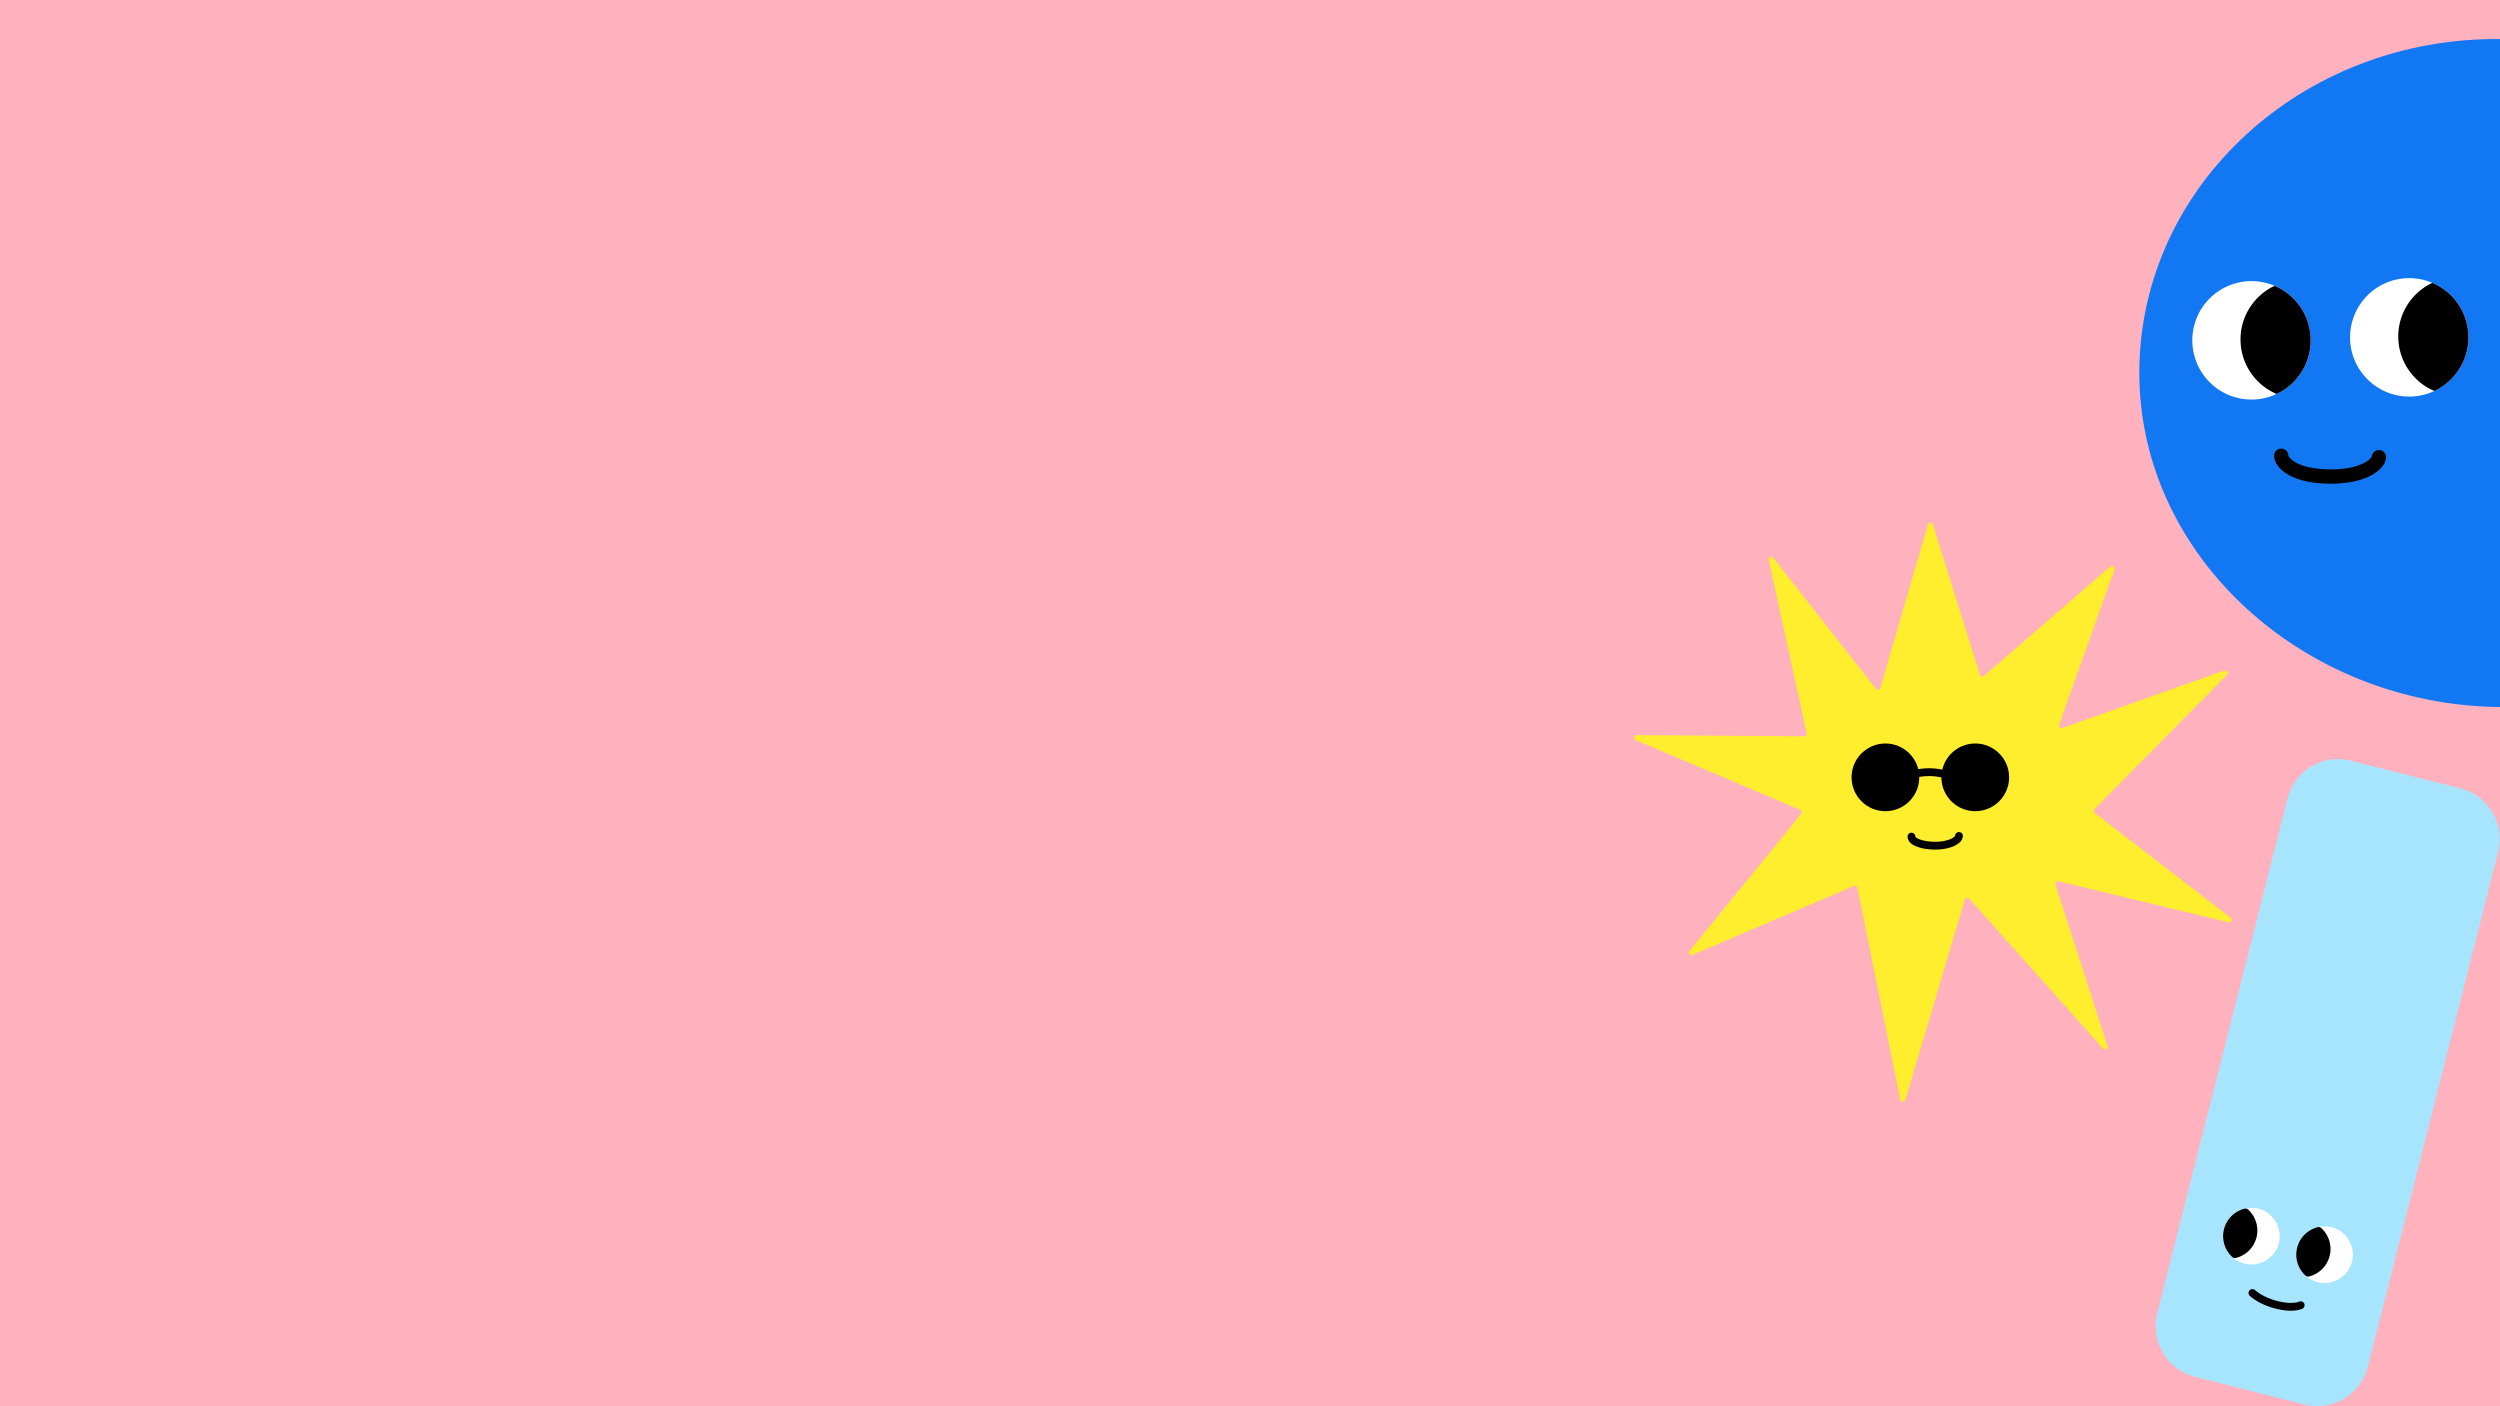 <svg xmlns="http://www.w3.org/2000/svg" width="1920" height="1080" fill="none" viewBox="0 0 1920 1080">
  <path fill="#FFB2BE" d="M0 0h1920v1080H0z"/>
  <path fill="#1277F3" d="M1920 543c-151.77-1.452-278.34-117.152-276.99-258.924C1644.37 142.312 1768.22 28.548 1920 30v513Z"/>
  <path fill="#fff" d="M1683.71 262.243c.47 25.111 21.2 45.082 46.28 44.605a45.23 45.23 0 0 0 18.42-4.288c1.01-.455 1.99-.961 2.94-1.503 14.13-7.933 23.55-23.183 23.23-40.53-.33-17.346-10.33-32.229-24.74-39.627a35.97 35.97 0 0 0-2.99-1.393 45.209 45.209 0 0 0-18.56-3.593c-25.1.477-45.05 21.218-44.58 46.322v.007Z"/>
  <path fill="#000" d="M1720.73 261.546c.35 18.505 11.71 34.231 27.69 41.02 1-.454 1.98-.96 2.93-1.503 14.13-7.933 23.55-23.182 23.23-40.529-.33-17.346-10.32-32.23-24.73-39.627a37.54 37.54 0 0 0-2.99-1.393c-15.72 7.39-26.47 23.527-26.13 42.032Z"/>
  <path fill="#fff" d="M1804.86 259.956c.48 25.111 21.21 45.082 46.29 44.605a45.23 45.23 0 0 0 18.42-4.289c1-.454 1.99-.96 2.94-1.503 14.12-7.932 23.55-23.182 23.22-40.529-.33-17.346-10.32-32.23-24.73-39.627a35.97 35.97 0 0 0-2.99-1.393 45.225 45.225 0 0 0-18.56-3.593c-25.1.477-45.05 21.218-44.58 46.322l-.01.007Z"/>
  <path fill="#000" d="M1841.88 259.259c.35 18.505 11.71 34.231 27.69 41.02 1-.454 1.98-.96 2.94-1.503 14.12-7.933 23.54-23.182 23.22-40.529-.33-17.347-10.32-32.23-24.73-39.627a35.65 35.65 0 0 0-2.99-1.393c-15.72 7.39-26.47 23.527-26.13 42.032Z"/>
  <path stroke="#000" stroke-linecap="round" stroke-width="11" d="M1752 350c0 5.333 9.91 16 37.94 16 27.25 0 37.06-10.667 37.06-14.896"/>
  <path fill="#A7E5FF" d="m1889.62 605.537-84.2-21.305c-21.41-5.419-43.17 7.549-48.59 28.965l-100.1 395.593c-5.42 21.42 7.55 43.18 28.97 48.59l84.2 21.31c21.41 5.42 43.17-7.55 48.59-28.97l100.1-395.593c5.41-21.417-7.55-43.171-28.97-48.59Z"/>
  <path fill="#fff" d="M1806.33 968.906c-2.94 11.643-14.77 18.699-26.4 15.754a21.59 21.59 0 0 1-8.12-3.999c-.42-.322-.82-.663-1.2-1.02-5.72-5.227-8.46-13.356-6.42-21.399 2.03-8.042 8.31-13.892 15.82-15.77.51-.128 1.03-.24 1.55-.326 2.92-.509 5.98-.431 9.04.342 11.63 2.944 18.68 14.772 15.73 26.418Z"/>
  <path fill="#000" d="M1789.16 964.56c-2.03 8.039-8.3 13.89-15.8 15.773a2.971 2.971 0 0 1-2.75-.693c-5.72-5.227-8.45-13.355-6.42-21.398 2.04-8.043 8.31-13.892 15.83-15.77.97-.248 2 .017 2.74.696 5.71 5.227 8.44 13.354 6.4 21.392Z"/>
  <path fill="#fff" d="M1750.15 954.689c-2.95 11.643-14.77 18.699-26.41 15.755a21.68 21.68 0 0 1-9.32-5.02c-5.72-5.227-8.45-13.355-6.42-21.398 2.04-8.043 8.31-13.893 15.83-15.77.5-.129 1.02-.241 1.54-.326 2.92-.51 5.99-.432 9.04.341 11.63 2.944 18.68 14.772 15.74 26.418Z"/>
  <path fill="#000" d="M1732.98 950.343a21.757 21.757 0 0 1-15.81 15.773 2.95 2.95 0 0 1-2.74-.693c-5.72-5.226-8.46-13.355-6.42-21.398 2.03-8.043 8.3-13.892 15.82-15.77.97-.248 2 .017 2.74.696 5.71 5.227 8.44 13.354 6.41 21.392Z"/>
  <path stroke="#000" stroke-linecap="round" stroke-width="6" d="M1729.86 993.023s6.56 6.254 19.06 9.257c12.5 3 18 .1 18 .1"/>
  <path fill="#FFEE2E" d="m1480.65 402.851-36.56 125.405c-.45 1.565-2.49 1.956-3.49.673L1361.9 428.4c-1.31-1.675-3.98-.418-3.53 1.66l29.1 132.995a2.004 2.004 0 0 1-1.97 2.427l-128.48-.911c-2.18-.015-2.8 2.988-.79 3.841l126.32 53.548c1.22.52 1.61 2.072.77 3.105l-85.7 105.147c-1.32 1.619.42 3.923 2.34 3.103l123.78-52.851c1.17-.497 2.5.201 2.75 1.443l32.92 162.724c.41 2.042 3.28 2.17 3.88.173l45.69-153.865c.44-1.501 2.37-1.931 3.41-.761l102.81 115.26c1.44 1.613 4.06.113 3.4-1.945l-40.01-124.099c-.48-1.486.86-2.924 2.38-2.558l130.41 31.463c2.1.507 3.4-2.21 1.69-3.528l-104.28-80.391a1.996 1.996 0 0 1-.2-2.989l101.78-103.182c1.5-1.512-.09-4-2.09-3.289l-124.31 44.171c-1.59.564-3.12-.969-2.56-2.556l42.54-119.372c.69-1.937-1.64-3.53-3.2-2.183l-96.94 84.021a2 2 0 0 1-3.22-.913l-36.11-115.276c-.59-1.889-3.28-1.862-3.83.039Z"/>
  <path stroke="#000" stroke-linecap="round" stroke-width="6" d="M1468 642.499c0 4.001 8 7.001 18.5 7.001s18-4 18-7.5"/>
  <circle cx="1448" cy="597" r="26" fill="#000"/>
  <circle cx="1517" cy="597" r="26" fill="#000"/>
  <path stroke="#000" stroke-linecap="round" stroke-width="6" d="M1463 596.601s8.11-3.601 18.75-3.601c10.65 0 18.25 4 18.25 4"/>
</svg>